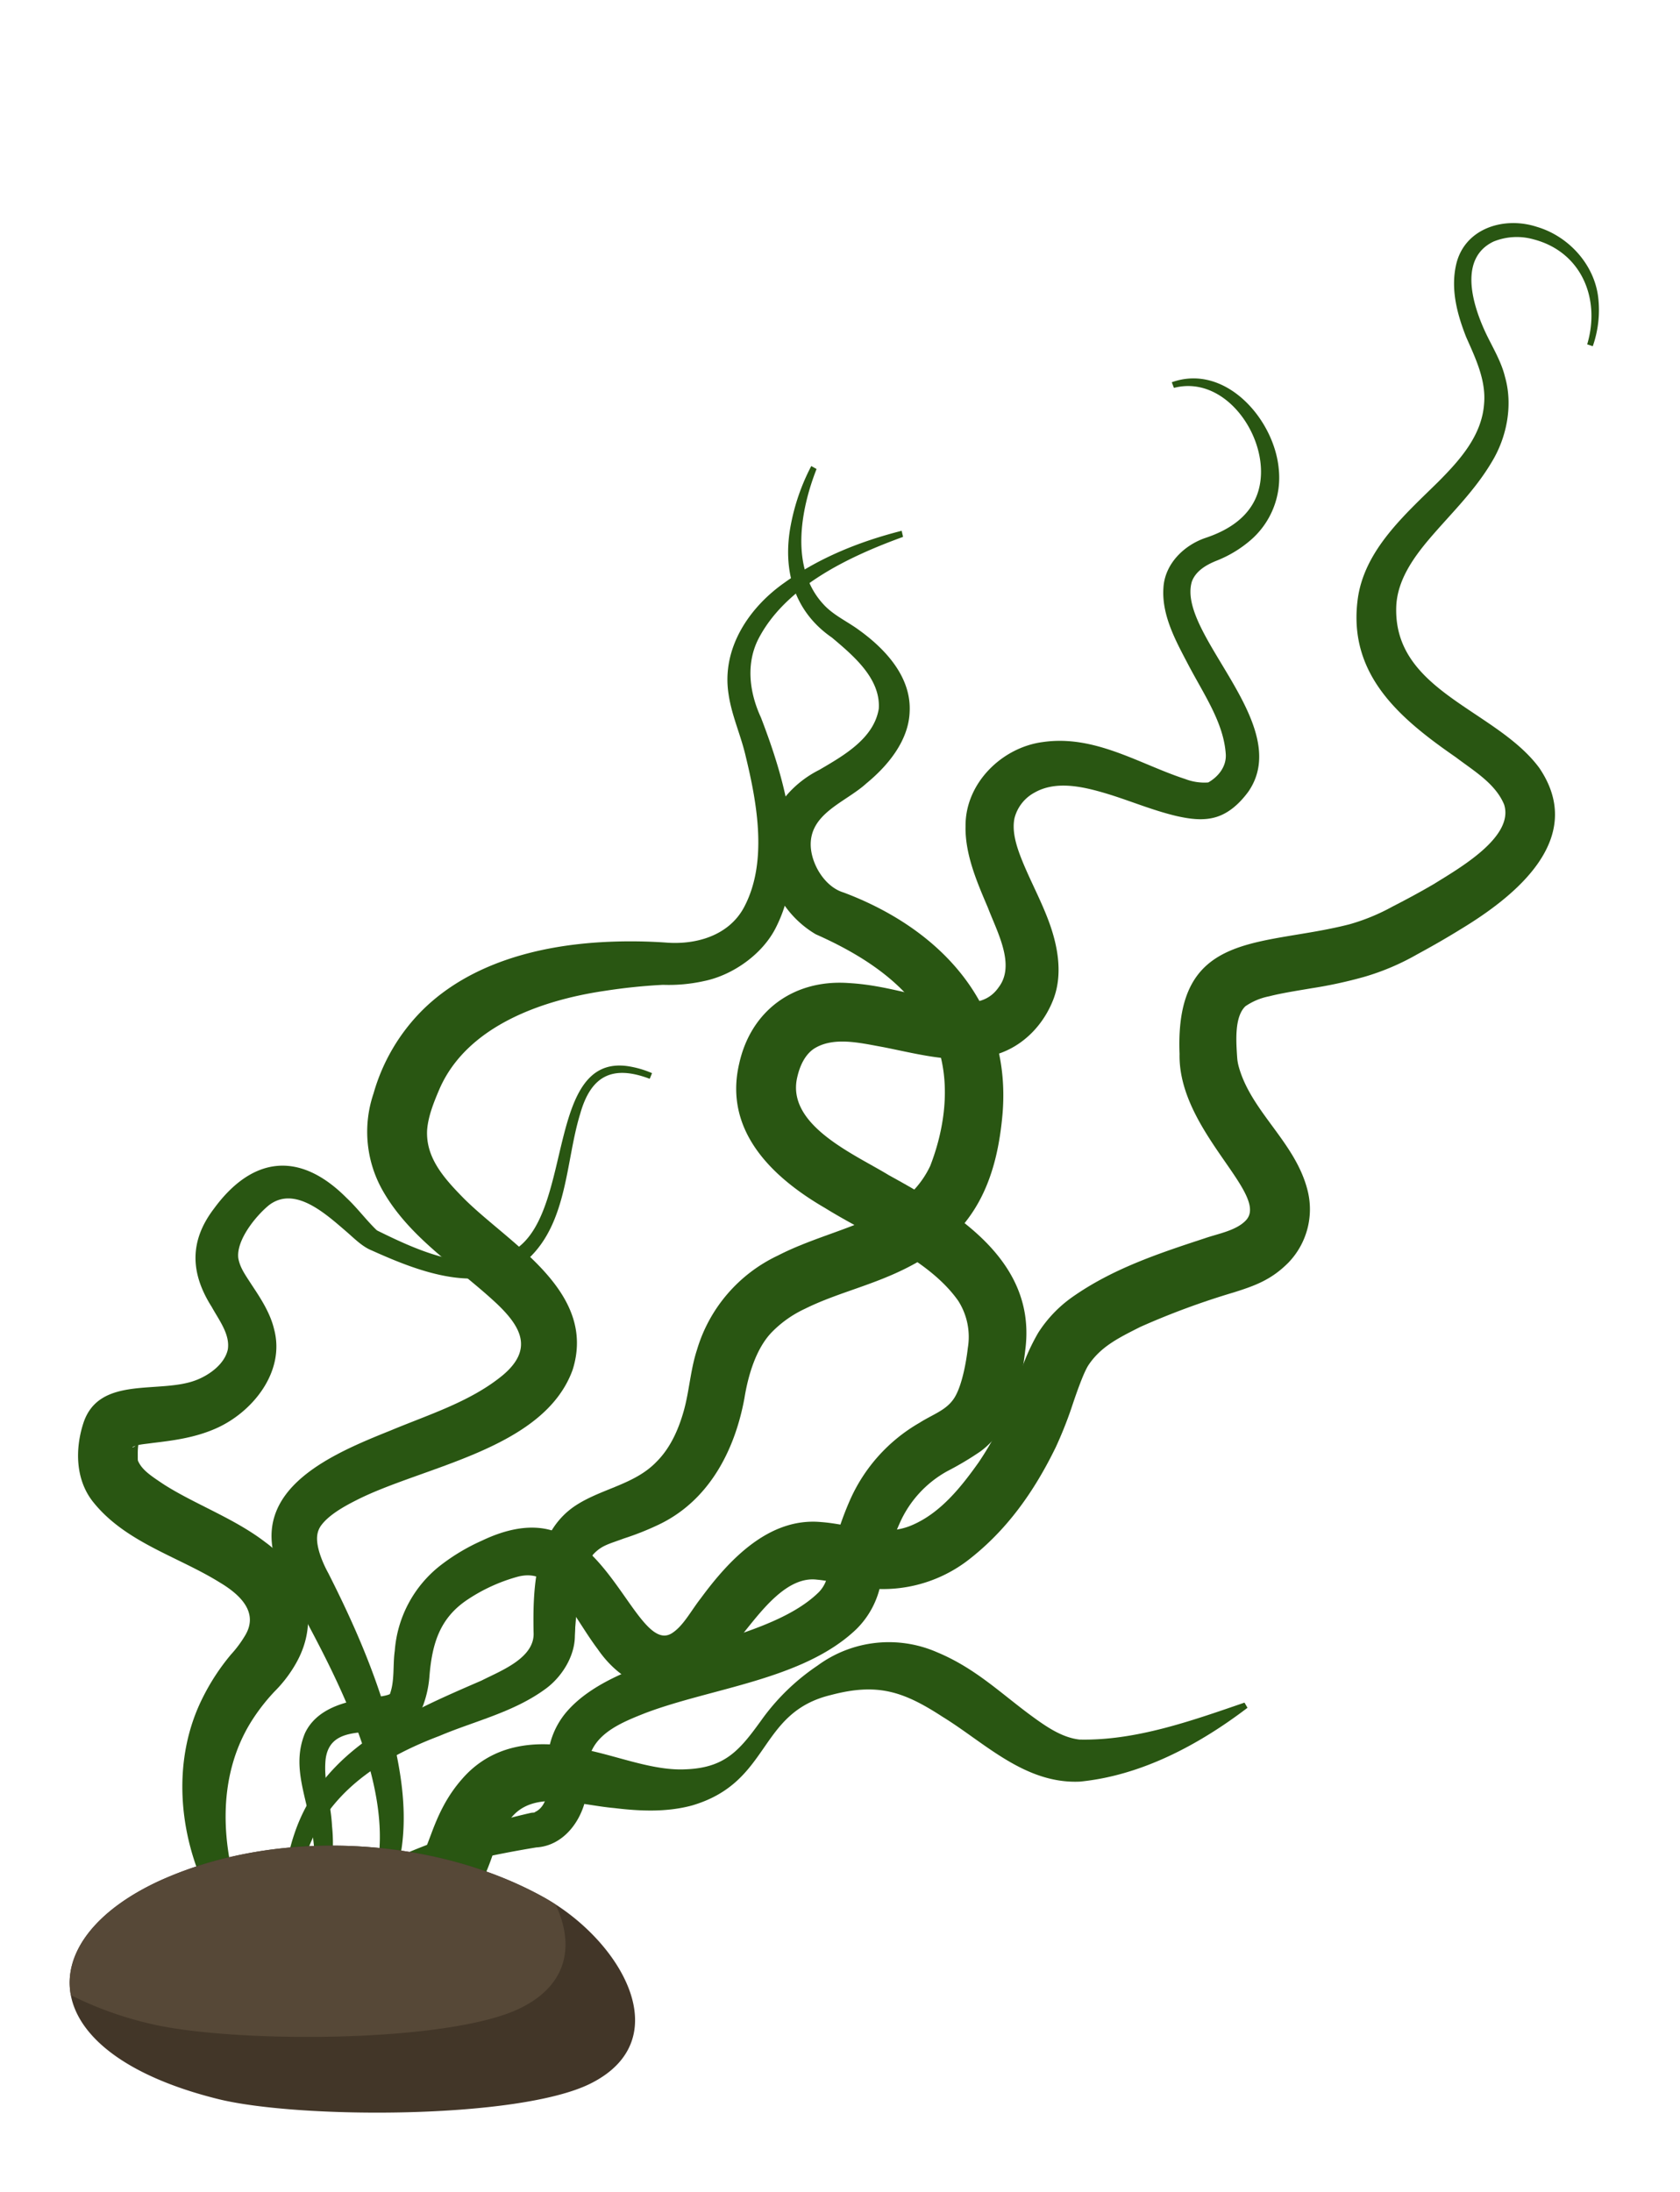 <svg id="Layer_1" data-name="Layer 1" xmlns="http://www.w3.org/2000/svg" width="444.71" height="580.24" viewBox="0 0 444.71 580.24">
  <defs>
    <style>
      .cls-1 {
        fill: #295612;
      }

      .cls-2 {
        fill: #423628;
      }

      .cls-3 {
        fill: #564837;
      }
    </style>
  </defs>
  <g>
    <path class="cls-1" d="M420.13,91.19c3.63-12.08-1.5-24.57-14.26-27.85a16.33,16.33,0,0,0-10.55.62c-9,4.35-5.73,16-2.39,23.4,1.71,3.84,4.4,8,5.45,12.39,2.14,7.44.52,15.9-3.44,22.45-4.63,7.87-11.11,14-16.65,20.54-4.47,5.28-8.33,11-8.68,17.6-1,22.68,26.34,27.39,37.84,42.92,12.68,18.67-6.25,33.92-20.73,42.68-3.87,2.4-7.73,4.6-11.6,6.7a64.41,64.41,0,0,1-14,5.95,117.44,117.44,0,0,1-13.82,3c-4.27.72-8.21,1.34-11.39,2.16a16.69,16.69,0,0,0-6.25,2.63c-2.92,2.83-2.47,9.21-2.15,13.83a12.42,12.42,0,0,0,.39,2.13c3.3,12,15,20,18.21,32.72a20.36,20.36,0,0,1-5,19.12c-4.57,4.64-9,6.2-14.55,7.95a203.62,203.62,0,0,0-24.72,9.13c-5.54,2.81-10.33,5.1-13.64,10-1.37,2-3.4,7.9-4.65,11.67a107.42,107.42,0,0,1-4.07,10.15c-5.7,11.7-13,22.17-23.62,30.23a37,37,0,0,1-28.12,6.85c-4.3-.55-7.94-1.7-11.49-2-7.69-.95-14.29,7.74-19,13.57-2.21,2.85-4.27,6.14-6.86,8.73-10.41,10.74-23.92,8.06-32.15-3.88-2.79-3.73-4.74-7.18-7.19-10.64-4-5.38-7.17-10.25-13.89-8.59a45.82,45.82,0,0,0-13.44,6.12c-7.22,4.83-9.36,11.46-10.06,20.48a28.32,28.32,0,0,1-1.62,7.39,10.08,10.08,0,0,1-2.84,4.08c-6.67,5.8-21.54-.88-23,10.24-.62,5.95,1.36,11.26,1.69,17.73,1.41,13.52-3.56,26.86-12,37.23l-1.36-.85c19.39-31.92-.53-44.45,6.18-60.93,3-6.44,10.43-8.46,16.83-9.3,1.61-.28,4.5-.49,5.67-1.09,1.31-3.58.74-7.62,1.29-11.46a31.67,31.67,0,0,1,12-22.53,53.33,53.33,0,0,1,11.1-6.64c5.89-2.81,12.87-4.68,19.29-2.43,15.76,4.62,23,32.07,31,26.93,3-1.92,5-5.89,7.64-9.26,7.46-10.15,18-21.4,31.77-20.15,8.28.59,16.38,4.24,24.24.77,7.44-3.22,12.86-10,17.51-16.56a81.73,81.73,0,0,0,10.62-22.38,55.62,55.62,0,0,1,5.14-11.91,33.79,33.79,0,0,1,9.09-9.51c10.68-7.5,22.84-11.53,35-15.52,3.5-1.22,8.19-2,10.79-4.64,6.84-6.77-17.89-23.72-17.45-44.18-1.31-32.93,21.62-28.29,45-34.31a54,54,0,0,0,11.4-4.7c3.73-1.91,7.42-3.9,11-6,6.39-4,21.27-12.37,18.51-21-2.31-5.57-8-8.88-12.79-12.52-14.71-10.18-28.46-21.72-26-41.52,1.62-13.24,12.56-22.7,21.34-31.37,5.73-5.75,11.55-12.25,12.15-20.66.55-6.22-2.23-12-4.74-17.66-2.36-6-4.13-12.5-2.69-19.06,2.13-9.69,12.62-13,21.4-10.13,8.42,2.48,15.26,10,16.25,18.78a29,29,0,0,1-1.45,12.82l-1.52-.51Z"/>
    <path class="cls-1" d="M76.33,518c1.92-17,31.5-28.06,45.74-32.88a182.35,182.35,0,0,1,18.59-5.25l1.09-.09c-.37,0-.24,0-.3,0s.07-.05.12-.08c3.64-1.66,3.68-6.88,3.5-10.83a20.91,20.91,0,0,1,5-15.82c14.42-16.59,51.95-17,66.71-31.61a8.81,8.81,0,0,0,2.23-4.16,4,4,0,0,1,.08-.48l.54-2.66a81.86,81.86,0,0,1,5.35-17,44.19,44.19,0,0,1,18.43-20.51c3.94-2.5,7.75-3.48,9.73-7.51,1.59-3.13,2.6-8.36,3.05-12.28a17.74,17.74,0,0,0-2.54-12.49c-7.73-11-23.29-17.14-35.24-24.56-13.81-8-26.93-20.34-22.74-38.23,3.15-14.23,14.69-22.42,29.15-21.32,7.74.44,14.51,2.53,21.54,3.94,6.56,1.14,13.93,3.08,18-2.84,4.47-5.87-.33-14.46-2.83-21-2.64-6.24-6.12-14-5.94-21.61-.12-11.38,9.63-20.9,20.48-22.3,13.77-2,25.66,5.9,37.7,9.8a14,14,0,0,0,6.06.9c2.53-1.43,4.79-4.05,4.65-7.36-.51-8.49-5.88-16-10.16-24.24-3.06-5.85-6.85-12.68-6.35-19.91.35-6.44,5.58-11.39,11.26-13.27,5.36-1.8,10.37-4.8,12.89-9.89,6.32-12.68-6.14-33.75-21.37-29.78l-.57-1.49c14.12-5.08,27.16,9.75,28.32,23a21.84,21.84,0,0,1-7.4,18.75,31.41,31.41,0,0,1-8.8,5.38c-2.84,1.11-5.74,2.73-6.81,5.65-4.07,13.82,27.3,37.88,14.92,55.65-2.13,2.87-4.88,5.52-8.34,6.62s-7.11.56-10.54-.2c-6.68-1.57-12.83-4.26-19.15-6.12-5.93-1.74-12.88-3.29-18.47-.14a10.7,10.7,0,0,0-5.36,6.79c-.61,2.88.13,6.07,1.2,9.09,2.2,6.11,5.58,12,7.92,18.37s3.73,13.87,1.16,20.53S271,276.77,264.14,279c-10,3.17-20.48.12-30.38-1.82-5.91-1.05-13.12-2.9-18.34.46-2.35,1.61-3.69,4.47-4.38,7.51-3,12.75,15.25,20.43,24.24,25.94,17.41,9.57,38.59,22.22,36.24,45.23-1.12,10.08-3.29,21.47-12,27.9a82.36,82.36,0,0,1-8.74,5.21,29.13,29.13,0,0,0-12.68,13.92,69.94,69.94,0,0,0-4.56,14l-.52,2.43a23.09,23.09,0,0,1-6.35,11.5c-14,13.38-38.19,15.49-55.89,22.21-5.61,2.23-12.54,4.94-14.58,11-.8,2.92-.14,6.65-.83,9.78-.93,7.31-6,14.34-13.4,14.77-6.06,1-12.14,2.17-18.13,3.59-13.56,3.43-42.28,10.89-46,25.79L76.33,518Z"/>
    <path class="cls-1" d="M239,142.14c-14.54,5.29-31.32,13.27-38.38,27.26-3.22,6.61-2.17,14.11.82,20.57,6.47,16.85,12.7,38.16,4,55.46-3.49,7.1-11.42,12.71-19.06,14.27a43,43,0,0,1-10.87,1A150.76,150.76,0,0,0,160,262.31c-17,2.5-36.49,9.52-43.66,25.95-1.45,3.4-3,7.16-3.28,10.91-.36,7.2,4.25,12.54,9.79,18.14,11.94,11.92,35.29,24.54,28.73,45.31-7.67,21.19-39.79,25.53-57.43,34.6-3.38,1.71-7,3.82-9,6.4A5.57,5.57,0,0,0,84,406.27c-.47,3,1.36,7.37,2.92,10.2,6.58,13,12.45,26.3,16.34,40.64,3,11.67,5.07,24,2.32,36.11a33.79,33.79,0,0,1-23.7,25.65l-.67-1.46a34.68,34.68,0,0,0,12.91-10c16.14-21.45-1.85-57.3-12.89-78-2.64-5.06-6-9.65-7.9-15.11-7.37-20.36,14.93-29.54,30.05-35.62,10.12-4.23,21.22-7.64,29.7-14.63,8.15-6.85,4.93-12.81-1.72-19.08-10.3-9.6-22.93-17.21-30.08-29.85a31.52,31.52,0,0,1-2.41-25.63,50.69,50.69,0,0,1,13.09-22.22c12.45-12.23,30.38-16.88,47.25-17.86a134.07,134.07,0,0,1,17,.1c8.06.66,16.62-1.84,20.65-9.17,6.45-11.89,3.57-27.66.5-40.28-1.28-5.52-3.71-10.71-4.51-16.36-1.87-12,5.36-22.84,14.83-29.47,9.28-6.66,20-10.93,31-13.72l.36,1.56Z"/>
    <path class="cls-1" d="M216.17,124.1c-4.39,11.18-7,26.37,1.8,35.87,2.62,2.89,6.28,4.5,9.4,6.8,6.83,4.91,13.89,12.31,13.42,21.64-.26,7.77-5.93,14.43-11.41,18.93-5.57,5.11-15.38,8-14.75,17,.38,4.87,3.9,10.5,8.68,11.92,25.45,9.57,44.38,29.46,42.09,58.37-1.41,16.56-6.54,29.93-21.28,38.74-10.68,6.47-21.36,8.27-31.05,13.09a29.78,29.78,0,0,0-8.85,6.28c-4.08,4.28-6.17,11.25-7.16,17.37-2.58,14.07-9.59,27.49-23.19,33.72a74,74,0,0,1-8.73,3.43c-3.84,1.45-5.86,1.76-8.14,4.25-3.9,5.35-4.17,12.7-4.73,19.29,0,.73-.09,1.79-.1,2.52-.14,5.51-3.72,10.78-7.65,13.67-8.51,6.3-19,8.62-28.2,12.54-14,5.29-27.49,13.42-33.79,27.59-4.3,9.65-5.15,20.34-4.62,30.91l-1.58.26c-1.85-10.83-2-22.23,1.57-32.77,7.52-22.59,29.47-31.94,49.57-40.65,5.14-2.62,14.23-6,13.77-12.84-.21-11.77.3-26.5,11.3-33.6,6.84-4.41,15.46-5.47,21.2-11.43,3.67-3.63,5.87-8.54,7.29-13.63s1.75-10.79,3.45-16a40.23,40.23,0,0,1,21.42-25c9.69-5,20.67-7.23,30-12.65a24.78,24.78,0,0,0,10.34-11.09c3.75-9.66,5.34-20.93,2.2-30.94-4.56-15.09-18.77-24.29-32.5-30.37A26.59,26.59,0,0,1,202.87,224c.08-8.84,6.41-16.41,14-20.2,6.41-3.76,14.46-8.28,15.75-16.19.52-8-6.75-14.06-12.39-18.82-10.16-7-13.14-18-10.91-29.77a55.94,55.94,0,0,1,5.43-15.65l1.4.78Z"/>
    <path class="cls-1" d="M171.94,285.56c-9.88-3.73-15.55-.75-18.37,9.33-3.8,12.28-3.28,28.64-13.77,38.37-12,10.11-29.05,3.31-41.42-2.26-2.51-1-4.7-3.26-6.65-4.94-5.62-4.83-13.74-12.28-20.57-7-3.48,2.86-8.66,9.25-8.08,14,.44,2.46,1.72,4.23,3.4,6.83,2,3.05,5,7.35,6.08,12,3,11.26-5.75,22-15.42,26.25-5.58,2.47-11.37,3.2-16.68,3.83-2.49.36-4.21.39-5.46,1.16.37.13,1.29-.75,1.5-1s.2-.24.18-.08a16,16,0,0,0-.21,2.77c0,1.93,0,1.68.11,2,1.08,2.32,3.25,3.78,6.8,6.14,8.22,5.25,18.7,9,26.86,15.29,10.48,7.64,14.82,20.28,8.11,32.07a34.76,34.76,0,0,1-5.66,7.43,51.18,51.18,0,0,0-6.23,8.05c-10.08,16.24-7.74,36.95-.25,54.2A33.72,33.72,0,0,0,71,517.71a4.2,4.2,0,0,0,1.93,1.36l.72,1.43c-1.44.66-2.73,0-3.91-.58-6.71-4.33-11-11.48-14.61-18.38-8-16-9.68-35.94-1.41-52.25A57.94,57.94,0,0,1,61.12,438a30.73,30.73,0,0,0,3.77-5.07c3.73-6.22-1.57-10.95-6.67-14-11.25-7-25.17-10.65-33.73-21.54C20,391.58,19.87,383.7,22,376.94c4.1-13.12,20.44-7.74,30.15-11.69,3.51-1.4,7.34-4.29,8.15-8,.65-4-2.33-7.79-4.25-11.28-5.65-8.91-6-17.36.57-26,10.25-14,22.78-15.28,35.12-2.86,2.81,2.63,5.12,5.77,7.85,8.42a1.8,1.8,0,0,0,.52.34c10.59,5.2,26.56,12.73,37.13,4.27,14.32-11.08,7.72-50.75,28.8-47.93a26,26,0,0,1,6.56,1.87l-.61,1.48Z"/>
    <path class="cls-1" d="M330.22,452.08c-12.75,9.71-28,17.93-44.33,19.54-14.64.69-25.37-10.42-36.38-17.15-10.47-6.82-17.31-9-29.49-5.79-19.53,4.65-15.78,23-36.74,29.23-6.81,1.87-14,1.53-20.7.71-9.61-.84-21.6-5.11-27.59,3-2,2.48-3.66,6.53-4.73,9.84a64.19,64.19,0,0,1-6.75,13.93c-10.25,16.29-27.78,24.35-45.41,13.82l-.41-.2c-.12-.08-.18-.05,0-.26l-1.13-1.14a2,2,0,0,1,1.1-.57,35.68,35.68,0,0,1,4.47-.34c10.06-.25,17.81-4.08,23.27-12.55,3.72-5.53,6.3-12.19,8.68-18.51,2-5.42,4.24-10.19,8.33-14.82,8.86-10.11,21.64-10.42,33.52-7.46,8.49,1.85,17.44,5.44,25.62,5,10.64-.41,14.41-5.26,20.32-13.46a58,58,0,0,1,14.55-14,31.86,31.86,0,0,1,31.73-3.48c9.84,4.12,16.45,10.52,24.31,16.37,4.14,3.05,8.44,6.14,13.28,6.7,14.87.33,29.6-4.94,43.69-9.78l.8,1.38Z"/>
  </g>
  <g>
    <path class="cls-2" d="M143.93,502.24c-25.32-14.05-59.28-17.3-87.14-9.6a97.64,97.64,0,0,0-14.56,5.24C7.8,513.76,8.88,543.5,57.72,555.65c21.39,5.29,79.45,5.39,98.52-4.06C179.79,539.91,164.38,513.59,143.93,502.24Z"/>
    <path class="cls-3" d="M143.93,502.24c-25.32-14.05-59.28-17.3-87.14-9.6a97.64,97.64,0,0,0-14.56,5.24c-17.2,7.93-25.54,19.33-23.48,30.27a94.43,94.43,0,0,0,20.57,7.46c21.39,5.29,79.45,5.39,98.52-4.07,12.86-6.38,14.08-17.11,9.23-27.39C146,503.48,145,502.84,143.93,502.24Z"/>
  </g>
</svg>
